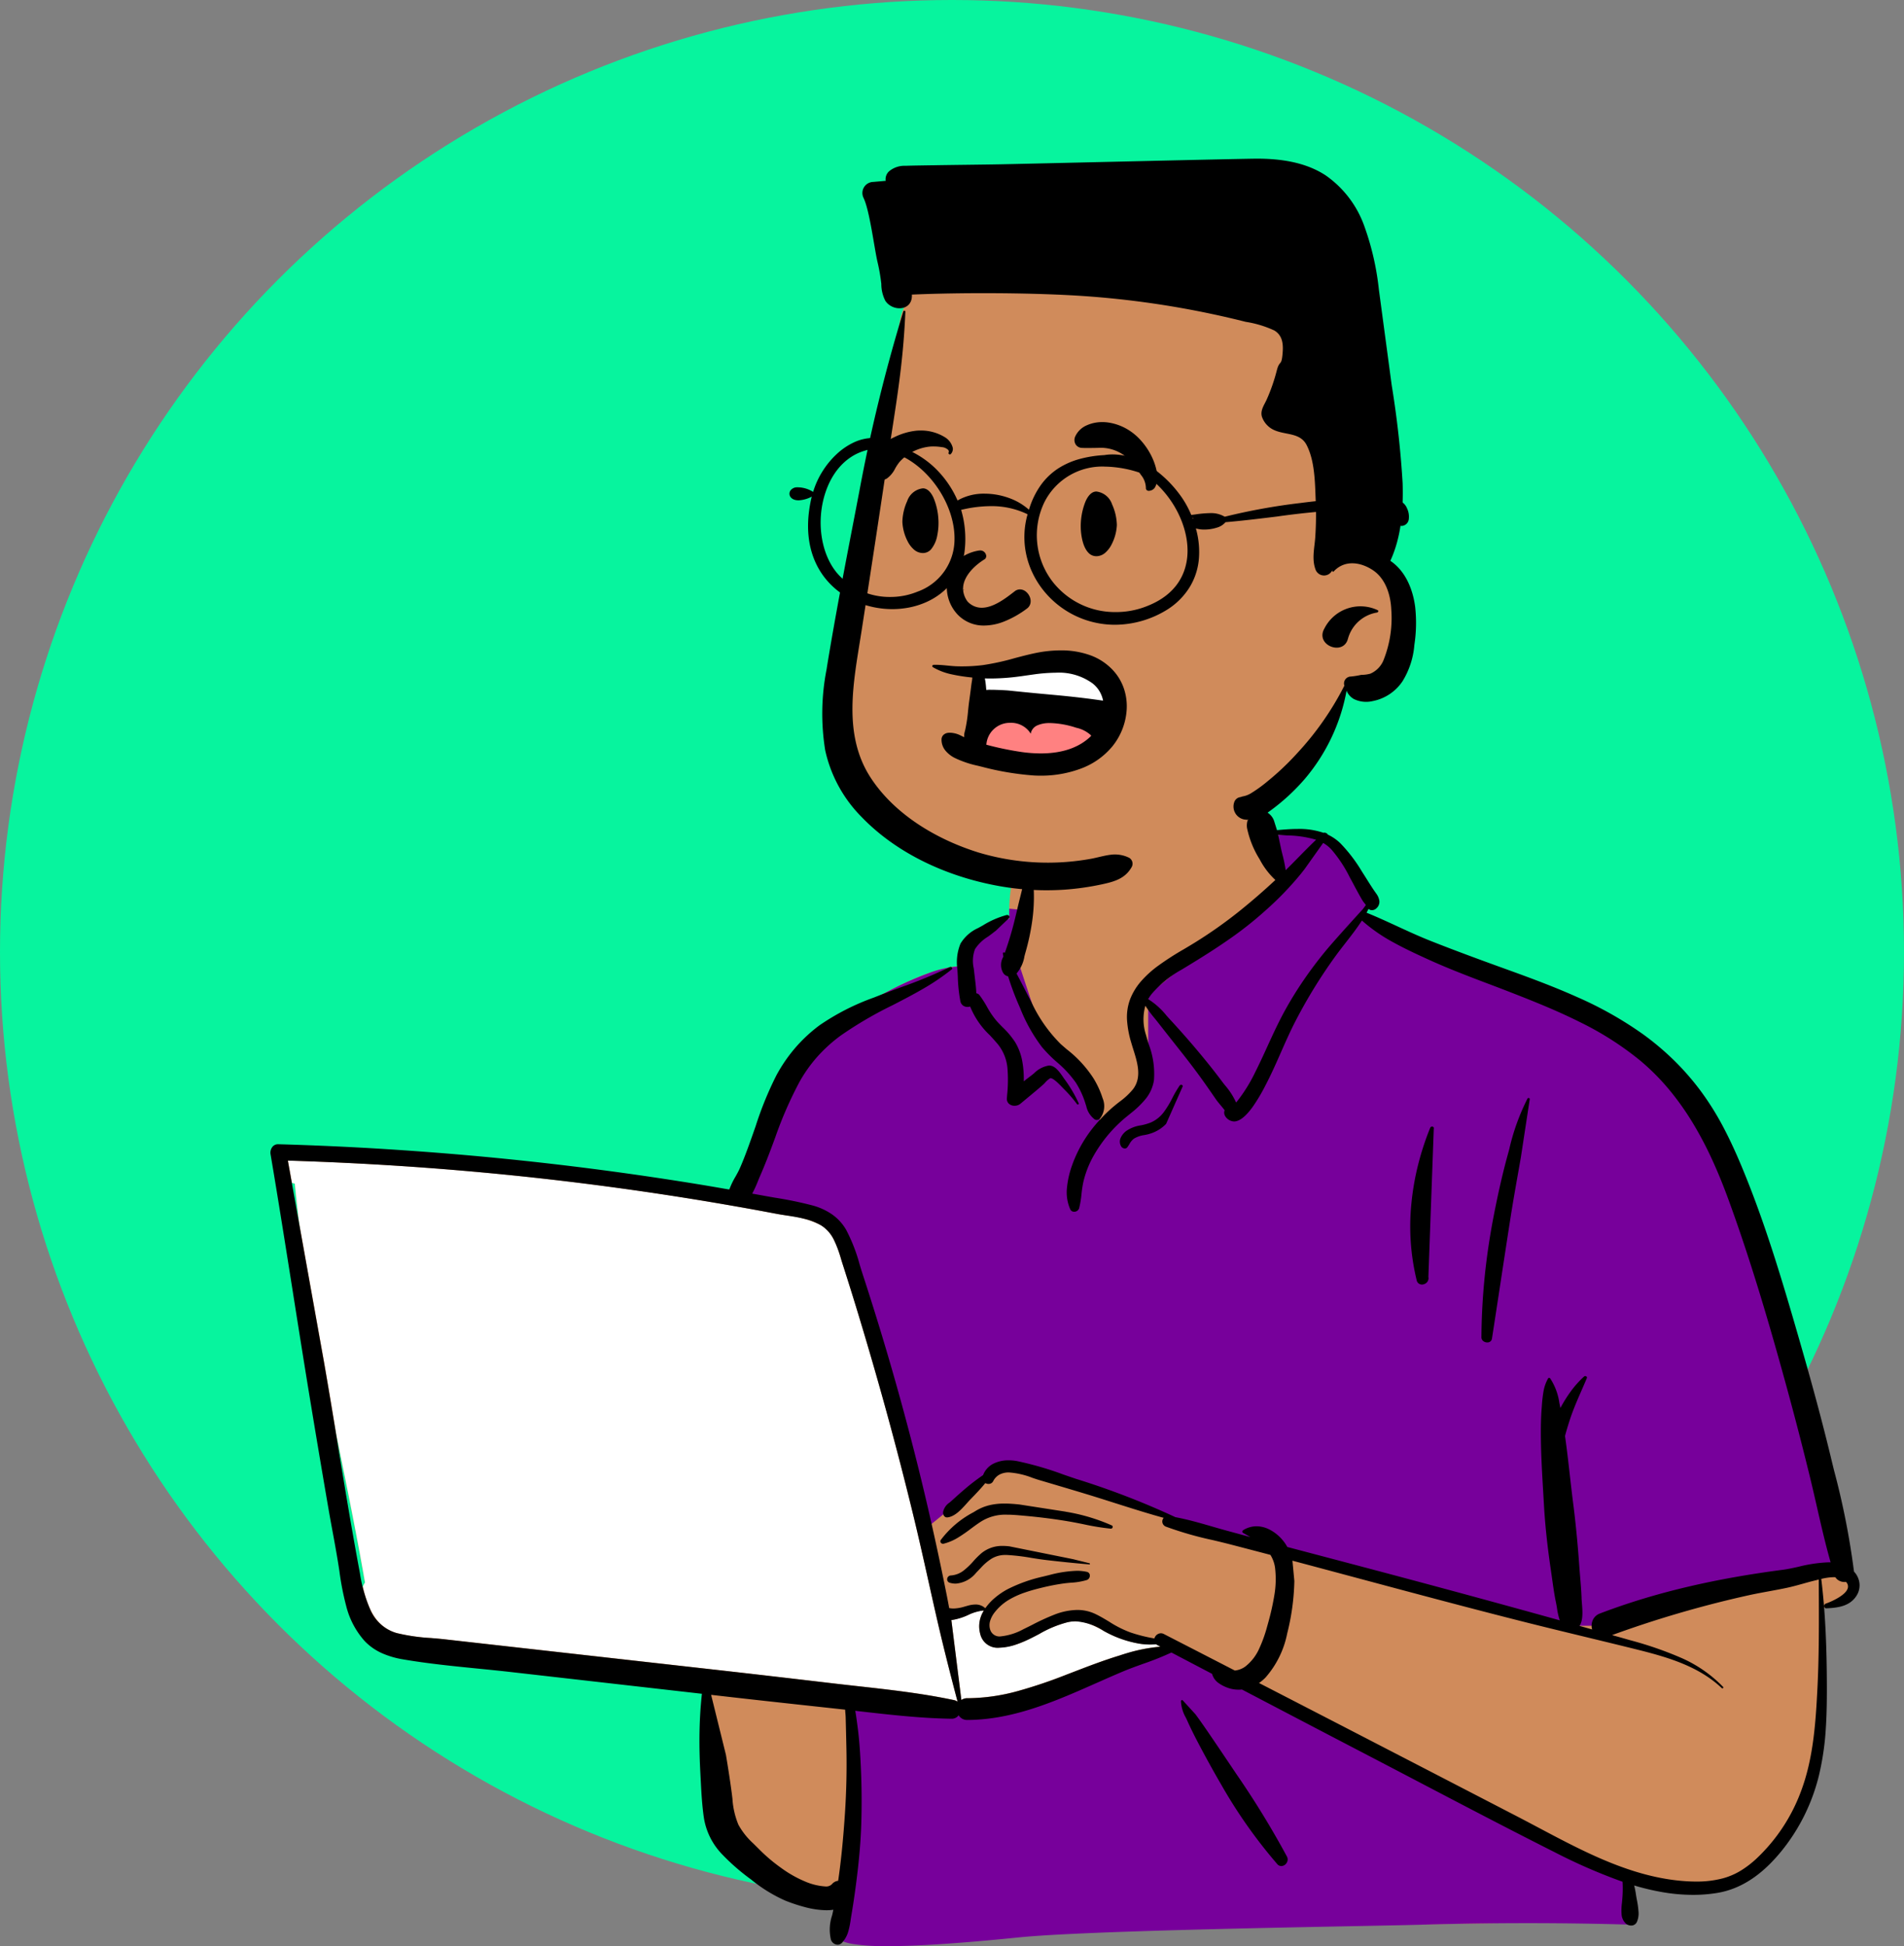 <svg id="timline-3" xmlns="http://www.w3.org/2000/svg" width="300" height="306.624" viewBox="0 0 300 306.624">
  <rect x="0" y="0" width="300" height="306.624" fill="#808080" stroke="none"/>
  <circle id="Ellipse_137" data-name="Ellipse 137" cx="150" cy="150" r="150" fill="#07f49e"/>
  <path id="_Skin" data-name="✋ Skin" d="M4.894,58.368,15.6,59.419c17.1,1.306,34.187,4.034,51.153,5.671a1.1,1.1,0,0,1,1.751-.1c1.693-.148,3.59-1.442,5.124-.1.05-.007.1-.015.15-.02a107.574,107.574,0,0,0,6.45-16.428c1.169-3.441,2.742-6.772,5.649-9.083,4.961-3.444,16.328-10.427,22.153-10.133a4.324,4.324,0,0,1,1.381-2.812c-1.76-3,5.276-4.957,5.772-4.609-.318-10.022,4.4-18.725,14.791-20.721,9.313-1.94,22.558-2.266,27.567,7.466.551-.062,6.178-.091,6.723-.03.847-1.072,10.144,9.088,6.333,12.625,34.068,15.07,53.439,13.272,62.869,55.639,1.275,3.98,1.368,8.335,2.714,12.226,4.789,11.183,8.673,23.09,9.64,35.258,2.335.6,2.6,4.715-.1,5.31a6.325,6.325,0,0,0-2.65,1.129c.589,9.971-1.823,32.75-3.342,32.68-3.1,9.861-16.919,12.644-26.7,9.178,1.687,3.173,0,5.168,0,6.864-35.207,1.332-73.7.565-108.9,2.392-4.5-.064-9.238,1.106-13.679.433-2.708-.649-2.713-4.907.034-5.434l-12-2.607c.268-.1-4.948-3.571-8.89-10.054-3.669-7.252-1.172-16.007-2.835-23.9-12.986-1.062-26.187-1.516-39.031-3.715-1.751,5.24-9.332-1.027-11.742-3.547l.009-.012a2.927,2.927,0,0,1-2.133-2.706,3.553,3.553,0,0,1-.205-3.945C10.06,105.6,4.58,84.425,2.6,63.488a4.432,4.432,0,0,1-1.919-.935l.045-.045a2.38,2.38,0,0,1,.448-3.776C2.448,58.007,3.511,58.232,4.894,58.368Z" transform="translate(43.837 122.999)" fill="#d08b5b"/>
  <path id="_Top" data-name="👕 Top" d="M149.76,0c-4.728,0-11.667.463-20.625,1.375-3.942.4-12.053.78-24.108,1.125-10.21.292-21.257.506-29.323.663h-.024c-4.208.082-7.532.146-9.5.2l-.541.015c-5.584.161-11.212.243-16.727.243s-11.075-.082-16.522-.243v6.75l31.25,15.5,28,15.75,13.5,6.25,2.75-1.75,22.5-7.25,13.75-1.75,11.25,1.75V19.375l2.25-18c-.249-.456-1.037-.8-2.344-1.031A34.278,34.278,0,0,0,149.76,0ZM42.65,50.479H36.842L3.046,58.64,0,59.645a84.147,84.147,0,0,0,1.259,8.993c.555,2.862,1.277,5.84,2.145,8.853A146.232,146.232,0,0,0,9.616,94.607a39.414,39.414,0,0,1,1.419,6.288,43.019,43.019,0,0,0,1.295,5.938,88.792,88.792,0,0,0,6.984,20.8c.681,1.346,1.406,2.645,2.155,3.86.735,1.192,1.518,2.342,2.326,3.419a40.517,40.517,0,0,0,5.18,5.7,51.315,51.315,0,0,0,12.576,8.2c4.7,2.274,9.811,4.21,15.726,6.452h0c5.354,2.03,11.423,4.331,17.92,7.2a2.915,2.915,0,0,0-.91,2.11,6.791,6.791,0,0,0,.551,2.681,19.7,19.7,0,0,0,3.419,5.368A16.345,16.345,0,0,0,80.1,174.47a2.6,2.6,0,0,0,1.245.707.224.224,0,0,0,.186-.079l.053,0,.115.006.148.005c.39.011,1.1.018,1.995.018,1.818,0,4.077-.026,4.411-.064a14.565,14.565,0,0,0,.938,1.573l2.067-1.543-4.512-7.412,21.978-17.778v-14.2l6.958-6.581,3.977,6.581,5.6,7.453,3.983,12.081-1.356,7.959,2.727.257c.013-.542.011-1.1-.007-1.646a.431.431,0,0,0,.224.04,10.375,10.375,0,0,0,4.428-1.637,3.8,3.8,0,0,0,1.15-1.166,1.734,1.734,0,0,0-.03-1.847,4.315,4.315,0,0,0,1.381-2.812c.119.006.242.009.365.009a16.376,16.376,0,0,0,5.22-1.11,49.906,49.906,0,0,0,6.073-2.7c1.866-.962,3.843-2.082,5.874-3.328,2.051-1.258,3.645-2.33,4.622-3.008a14.345,14.345,0,0,0,3.476-4.118,26.975,26.975,0,0,0,2.173-4.965l.275-.839.284-.862.286-.861a94.917,94.917,0,0,1,5.6-13.865c.037,0,.076-.009.11-.014h.007l.034,0a2.391,2.391,0,0,0,1.646.606,7.341,7.341,0,0,0,1.913-.362,8.87,8.87,0,0,1,1.564-.341,1.352,1.352,0,0,0,.912.389.943.943,0,0,0,.809-.438l.03-.047-21.093-4.155L144.035,65.568,131.917,75.4l-6.5-.967-17.177-6.2L88.257,63.053Z" transform="translate(289.636 306.623) rotate(180)" fill="#77009b"/>
  <path id="_Computer" data-name="💻 Computer" d="M31.964,0h0c1.419,5.37,2.515,9.788,3.448,13.9.351,1.549.7,3.124,1.043,4.647v0c.814,3.643,1.655,7.41,2.554,11.1,2.513,10.319,5.407,20.885,8.6,31.406.656,2.161,1.339,4.357,2.03,6.526l.485,1.517.373,1.209c.579,1.846,1.286,3.734,2.988,4.755a15.385,15.385,0,0,0,5.5,1.562c.5.078.971.152,1.433.237l1.523.286c2.268.423,4.571.836,6.846,1.227,10.89,1.873,21.987,3.4,32.981,4.524,5.692.585,11.5,1.077,17.261,1.463,5.708.382,11.53.671,17.3.859l1.154.036-.628-3.5c-.148-.048-.3-.09-.455-.124-.191-2.025-.424-4.133-.691-6.268l-3.9-21.71c-.693-3.96-1.339-7.872-1.943-11.54l-.839-4.136-.52-2.57c-1.058-5.251-2.174-10.9-3.168-16.633a2.729,2.729,0,0,0,.338-.67l-.074-.311-.051-.207-.052-.2a17.119,17.119,0,0,0-.69-2.129,9.858,9.858,0,0,0-1.014-1.921,6.609,6.609,0,0,0-1.452-1.537,5.945,5.945,0,0,0-2.005-.978,29.94,29.94,0,0,0-5.427-.786c-.619-.052-1.259-.1-1.877-.17l-.267-.029L70.617,5.093c-4.437-.5-9.149-1.042-15.279-1.759l-4.414-.518c-1.063-.123-2.145-.244-3.192-.36h-.013C42.711,1.9,37.532,1.32,32.521.254A1.362,1.362,0,0,1,31.964,0ZM94.476,55.472a.921.921,0,0,1-.919-1.115l.029-.151a4.752,4.752,0,0,0-.294-2.675,6.789,6.789,0,0,0-1.535-2.253,8.636,8.636,0,0,0-1.364-1.019A4.757,4.757,0,0,1,88.245,46.1a2.059,2.059,0,0,1,.649-2.268l-.145-.072-.142-.072-.138-.073-.135-.074-.131-.074c-1.1-.634-2.473-1.683-2.74-3.088a3.108,3.108,0,0,1,.788-2.552c1.424-1.782,4.089-2.685,7.921-2.685.643,0,1.316.024,2.059.073l.217.015c2.371.178,6.631.956,8.517,4.167a3.312,3.312,0,0,1-.392,4.055,4.989,4.989,0,0,1-2.887,1.468,3.561,3.561,0,0,1-.237,1.674,3.265,3.265,0,0,1-2.852,1.8c.088,2.078-1.47,4.17-2.722,5.851l-.316.425-.135.185-.132.182a1,1,0,0,1-.818.436ZM31.37.276h0a1.634,1.634,0,0,1-.956.283h-.076a30.115,30.115,0,0,0-7.558,1.048,70.669,70.669,0,0,0-7.279,2.4l-.729.278-2.034.782c-1.873.718-4.057,1.54-6.263,2.209l-.856.258-.435.129a23.4,23.4,0,0,1-4.956,1L0,8.678l.486.255a1.148,1.148,0,0,1,.189.124c.333-.025.644-.037.953-.037a10.321,10.321,0,0,1,1.852.162A17.39,17.39,0,0,1,8.7,11.024l.726.393.3.158.2.1.2.1a9.793,9.793,0,0,0,1.568.644,5.752,5.752,0,0,0,1.671.253,6.038,6.038,0,0,0,1.255-.135A17.627,17.627,0,0,0,19.1,10.678c.349-.183.708-.373,1.064-.553l.32-.16.215-.1.219-.1.222-.1A10.9,10.9,0,0,1,25.4,8.519,2.8,2.8,0,0,1,28.4,10.692a4.552,4.552,0,0,1-.57,3.674c.044,0,.088.006.132.006a7.328,7.328,0,0,0,2.344-.7,10.028,10.028,0,0,1,2.536-.8l.108-.009L31.37.277Zm62.7,36.615c-1.644,0-4.024.133-5.7,1.284a2.414,2.414,0,0,0-1.163,1.645,1.978,1.978,0,0,0,.61,1.575c.586.638,1.192,1.3,1.82,1.939a2.5,2.5,0,0,1,1.1-.258,3.965,3.965,0,0,1,1.609.413.108.108,0,0,1,.061.127.137.137,0,0,1-.126.113,4,4,0,0,0-1.432.564c-.314.181-1.05.642-1.109,1.03-.078.517.765.957,1.322,1.248h0l.171.09.075.041.065.038a9.539,9.539,0,0,1,1.516,1.138,8.064,8.064,0,0,1,2.414,3.944l.033.136,1.21-4.533-.021-.037a.814.814,0,0,1,.034-.816.947.947,0,0,1,.782-.469.742.742,0,0,1,.539.237l.067.072a.866.866,0,0,0,.637.286,1.334,1.334,0,0,0,.935-.471,1.527,1.527,0,0,0,.437-.959,2.759,2.759,0,0,0-.5-1.613,4.3,4.3,0,0,0-1.22-1.167l-.066-.043L98,42.337a.724.724,0,0,1-.329-.838.891.891,0,0,1,.851-.625.941.941,0,0,1,.142.011,3.511,3.511,0,0,1,2.45,2.041,5.541,5.541,0,0,1,.621-.127,3.522,3.522,0,0,0,1.194-.351,1.408,1.408,0,0,0,.808-1.059,1.865,1.865,0,0,0-.3-1.138,4.488,4.488,0,0,0-.847-1.018l-.04-.036-.08-.07a8.5,8.5,0,0,0-3.1-1.628,14.635,14.635,0,0,0-3.479-.56l-.133-.006C95.3,36.914,94.7,36.891,94.073,36.891Z" transform="translate(182.851 268.11) rotate(180)" fill="#fff"/>
  <path id="_Ink" data-name="🖍 Ink" d="M161.026,0a.937.937,0,0,0-.695.308,4.369,4.369,0,0,0-.973,1.722,13.214,13.214,0,0,0-.4,1.954h0v0c-.033.217-.068.441-.106.661-.263,1.542-.5,3.142-.73,4.894-.479,3.683-.743,6.716-.829,9.544-.1,3.257-.061,6.564.115,9.828.086,1.591.2,3.3.417,5.029.1.8.19,1.463.29,2.135.037.251.079.5.128.774l-2.7-.305c-3.958-.442-8.181-.879-12.464-.945h-.024a1.351,1.351,0,0,0-1.1.545,1.552,1.552,0,0,0-1.378-.737h-.008c-5.947.022-11.472,2.019-16.557,4.173-1.271.539-2.553,1.107-3.792,1.657l-.005,0c-1.366.606-2.779,1.233-4.181,1.821-1.03.432-2.107.82-3.149,1.194a45.816,45.816,0,0,0-4.457,1.782l-6.405-3.36a2.633,2.633,0,0,0-1.052-1.471,5.675,5.675,0,0,0-1.2-.642,4.979,4.979,0,0,0-1.917-.382,5.207,5.207,0,0,0-.536.028c-5.857-3.069-10.354-5.421-14.578-7.626l-4.863-2.535c-2.812-1.464-5.644-2.947-8.383-4.382-6.77-3.546-13.77-7.212-20.707-10.717l-.718-.361A87.47,87.47,0,0,0,37.344,9.917,19.04,19.04,0,0,1,37.4,7.05l.019-.218c.009-.091.018-.181.027-.277v-.01A8.619,8.619,0,0,0,37.5,4.8a2.191,2.191,0,0,0-.684-1.478A1.244,1.244,0,0,0,36,3.018a.965.965,0,0,0-.895.527,3.361,3.361,0,0,0-.272,1.7A14.71,14.71,0,0,0,35.1,7.122c.053.287.1.558.14.81a12.318,12.318,0,0,0,.276,1.4,38.179,38.179,0,0,0-4.607-1.08,28.541,28.541,0,0,0-4.655-.4,23.5,23.5,0,0,0-3.8.3c-3.726.612-7.057,2.784-10.183,6.642A30.108,30.108,0,0,0,8.7,20.366a30.494,30.494,0,0,0-2.277,6.216,42.787,42.787,0,0,0-1.1,7.456c-.169,2.531-.18,5.122-.166,7.545.017,2.974.085,5.6.207,8.037.145,2.876.364,5.5.672,8.01a8.679,8.679,0,0,1-1.927.273c-.1,0-.2,0-.3-.01a1.547,1.547,0,0,0-.634-.564,1.864,1.864,0,0,0-.818-.186,1.9,1.9,0,0,0-.223.013,1,1,0,0,1-.282-.957c.127-.5.639-1.018,1.523-1.548a11.366,11.366,0,0,1,1.953-.913.4.4,0,0,0,.256-.452A.326.326,0,0,0,5.249,53H5.229l-.278.013c-1.733.092-3.473.394-4.467,1.966a3.02,3.02,0,0,0-.462,1.992,3.239,3.239,0,0,0,.858,1.817A121.607,121.607,0,0,0,3.987,74.594L4,74.627c.143.587.29,1.195.435,1.792C5.71,81.726,7.2,87.309,8.973,93.488L9.7,96.02c1.234,4.273,2.575,8.841,4.023,13.3,1.588,4.892,3.142,9.156,4.752,13.036.994,2.4,1.944,4.448,2.9,6.274a44.424,44.424,0,0,0,3.648,5.865,41.283,41.283,0,0,0,4.2,4.821,43.083,43.083,0,0,0,4.888,4.123,58.168,58.168,0,0,0,10.436,5.885c3.606,1.618,7.347,3,11.181,4.385l.335.121c3.732,1.35,7.72,2.812,11.594,4.348,1.754.7,3.5,1.5,5.186,2.278,1.577.727,3.207,1.479,4.84,2.14-.111.2-.218.406-.318.6l-.062-.053h0l-.031-.022a.751.751,0,0,0-.431-.128,1.041,1.041,0,0,0-.689.272,1.378,1.378,0,0,0-.492,1.163,2.555,2.555,0,0,0,.5,1.184l.069.1c.492.69.951,1.421,1.395,2.127.13.208.278.443.422.67l.373.586a24.35,24.35,0,0,0,3.384,4.435,7.32,7.32,0,0,0,2.01,1.382.069.069,0,0,0,.011.068.728.728,0,0,0,.494.23.183.183,0,0,0,.123-.036,11.791,11.791,0,0,0,4.075.617c1.137,0,2.288-.1,3.279-.189l.472,1.5a2.52,2.52,0,0,0,.894,1.175,2.081,2.081,0,0,0,1.189.371,2.182,2.182,0,0,0,2.1-1.6,2.689,2.689,0,0,0,.062-1.116,15.037,15.037,0,0,0-1.983-4.919,12.093,12.093,0,0,0-2.478-3.262c1.85-1.726,3.781-3.4,5.739-4.968a70.815,70.815,0,0,1,6.743-4.77c.632-.395,1.282-.782,1.911-1.156a45.279,45.279,0,0,0,4.208-2.719,16.388,16.388,0,0,0,2.492-2.271,9.628,9.628,0,0,0,1.77-2.851,8,8,0,0,0,.5-3.442,15.719,15.719,0,0,0-.653-3.441l-.075-.257c-.079-.265-.162-.53-.25-.81-.648-2.06-1.383-4.4.03-6.264a11.521,11.521,0,0,1,2.164-2.015c.285-.223.58-.454.857-.688a23.575,23.575,0,0,0,2.545-2.494,20.614,20.614,0,0,0,3.97-6.591l.078-.222a14.517,14.517,0,0,0,.8-3.486,6.627,6.627,0,0,0-.519-3.456.647.647,0,0,0-.609-.371.808.808,0,0,0-.783.553,14.766,14.766,0,0,0-.372,2.225,17.648,17.648,0,0,1-.287,1.889,15.561,15.561,0,0,1-1.555,4.036,21.86,21.86,0,0,1-5.346,6.345l-.648.527a14.491,14.491,0,0,0-2.295,2.233,6.148,6.148,0,0,0-1.286,2.913,13.112,13.112,0,0,0,.84,5.713l0,.005c.138.456.28.928.406,1.391a7.908,7.908,0,0,1,.108,4.63,19.442,19.442,0,0,0-1.49-2.013c-.18-.222-.35-.432-.511-.639-.972-1.245-1.962-2.5-2.919-3.709l-.13-.164-.72-.911c-1.428-1.81-2.653-3.444-3.745-5-.577-.821-1.13-1.621-1.594-2.295-.217-.314-.485-.635-.745-.945v0c-.217-.259-.442-.527-.638-.794a1.028,1.028,0,0,0-.093-.934,1.738,1.738,0,0,0-1.382-.83c-.854,0-1.847.776-2.949,2.306a27.9,27.9,0,0,0-2.018,3.4l-.048.092-.018.034c-.863,1.657-1.628,3.393-2.369,5.071-.749,1.7-1.523,3.454-2.4,5.128a80.2,80.2,0,0,1-6.147,9.963c-.525.722-1.081,1.438-1.62,2.131-.883,1.136-1.8,2.31-2.584,3.533a26.419,26.419,0,0,0-5.026-3.48c-1.865-1.03-3.875-1.947-5.49-2.684h0c-3.08-1.4-6.3-2.629-9.422-3.812l-.006,0c-.891-.338-1.812-.688-2.716-1.037l-1.2-.466c-3.951-1.542-7.239-2.9-10.439-4.5a48.867,48.867,0,0,1-9.553-6.089,35.9,35.9,0,0,1-4.633-4.668,43.586,43.586,0,0,1-3.75-5.326,57.472,57.472,0,0,1-3.033-5.8c-.853-1.867-1.664-3.859-2.48-6.09-1.623-4.435-3.193-9.137-4.8-14.373-1.326-4.317-2.663-8.944-4.207-14.561-1.38-5.018-2.688-10.061-3.887-14.99-.367-1.508-.718-3.046-1.058-4.534v0c-.655-2.869-1.333-5.835-2.152-8.714.111,0,.223.006.331.006a22.784,22.784,0,0,0,4.731-.7c.895-.2,1.74-.38,2.5-.479,5.291-.693,10.067-1.541,14.6-2.594,2.456-.57,4.865-1.209,7.16-1.9,2.409-.724,4.774-1.529,7.031-2.392a1.96,1.96,0,0,0,1.137-1.072,2.215,2.215,0,0,0,.091-1.439l.79.224.03.008,1.162.329c-.589.9-.47,2.382-.374,3.569.022.27.042.524.053.752l0,.085c.038,1.077.13,2.172.218,3.23v.005c.046.55.093,1.119.133,1.678.233,3.3.522,6.35.885,9.311l.1.775c.183,1.437.349,2.9.509,4.313v0c.216,1.909.439,3.882.709,5.815l.056.385c-.2.749-.431,1.538-.763,2.559-.513,1.578-1.185,3.117-1.834,4.6-.279.64-.568,1.3-.842,1.96a.2.2,0,0,0,.013.2.294.294,0,0,0,.242.117.26.26,0,0,0,.175-.063,15.43,15.43,0,0,0,2.077-2.315,21.821,21.821,0,0,0,1.66-2.654c.007.038.015.076.021.113s.018.1.028.147l.112.551a9.465,9.465,0,0,0,1.435,3.845.234.234,0,0,0,.183.1.183.183,0,0,0,.161-.1,6.293,6.293,0,0,0,.724-2.062,20.594,20.594,0,0,0,.252-2.2c.007-.093.014-.185.022-.276.12-1.5.16-3.093.13-5.179-.038-2.693-.2-5.434-.356-8.085-.037-.622-.078-1.327-.117-2.016-.17-3.02-.5-6.236-1.019-9.832l-.089-.613c-.062-.42-.122-.849-.18-1.263v0c-.157-1.123-.319-2.284-.54-3.411l-.086-.421c-.05-.238-.094-.506-.141-.789a11.422,11.422,0,0,0-.442-1.956c7.916,2.208,16.292,4.491,24.895,6.787,4.267,1.139,8.606,2.284,12.8,3.391l5.232,1.381a6.767,6.767,0,0,0,1.205,1.583,6.5,6.5,0,0,0,1.727,1.222,4.466,4.466,0,0,0,1.916.455,3.987,3.987,0,0,0,2.107-.613.269.269,0,0,0,.125-.236.239.239,0,0,0-.125-.209c-.446-.244-.8-.447-1.129-.64l3.61.978c.8.216,1.609.451,2.4.679h0c1.891.548,3.845,1.115,5.792,1.474a124.736,124.736,0,0,0,15.6,6.018l.314.105.632.214,1.081.371a51.373,51.373,0,0,0,7.335,2.13,7.3,7.3,0,0,0,1.309.121,5.259,5.259,0,0,0,2.408-.529,3.358,3.358,0,0,0,1.629-1.8,33.4,33.4,0,0,0,3.01-2.319c.49-.411.972-.846,1.439-1.267l.006-.005c.193-.174.392-.354.589-.529l.125-.109.122-.106.005,0a2.34,2.34,0,0,0,1-1.454.855.855,0,0,0-.175-.673.543.543,0,0,0-.426-.205.609.609,0,0,0-.065,0c-1.189.127-2.19,1.243-3.073,2.227h0c-.221.246-.43.479-.632.686-.88.9-1.6,1.667-2.277,2.494a1.061,1.061,0,0,0-.505-.132.805.805,0,0,0-.742.446,2.414,2.414,0,0,1-1.054,1.063,3.151,3.151,0,0,1-1.422.3,12.505,12.505,0,0,1-3.713-.852h0c-.36-.122-.7-.238-1-.327l-2.972-.88c-1.232-.365-2.852-.847-4.455-1.334-1.5-.454-3.008-.934-4.472-1.4-2.539-.806-5.165-1.64-7.773-2.361a.856.856,0,0,0,.2-.77.9.9,0,0,0-.586-.628,54.953,54.953,0,0,0-7.317-2.1h0c-.915-.218-1.861-.443-2.776-.68-2.093-.543-4.224-1.1-6.332-1.653a5.153,5.153,0,0,1-.731-2.021,15.118,15.118,0,0,1,.131-4.463,40.165,40.165,0,0,1,1-4.393l.114-.41a21.487,21.487,0,0,1,1.239-3.457,7.385,7.385,0,0,1,2.2-2.848,3.353,3.353,0,0,1,1.653-.63c3.788,1.95,7.494,3.857,11.182,5.751a1.041,1.041,0,0,0,.478.121,1.089,1.089,0,0,0,1.006-.818,24.375,24.375,0,0,1,3.821.961,17.03,17.03,0,0,1,3.3,1.672c.691.417,1.406.848,2.16,1.209a6.555,6.555,0,0,0,2.888.648,10.314,10.314,0,0,0,3.611-.746,35.17,35.17,0,0,0,3.448-1.585l.674-.338.751-.369a9.5,9.5,0,0,1,3.605-1.13,1.522,1.522,0,0,1,1.6,1A2.3,2.3,0,0,1,137,50.98a4.1,4.1,0,0,1-.688,1.339,8.159,8.159,0,0,1-2.2,1.977,13.382,13.382,0,0,1-2.64,1.207c-.973.335-1.962.586-2.8.788-1.089.262-2.176.47-3.23.619-.392.055-.8.091-1.186.125a10.759,10.759,0,0,0-2.5.421.733.733,0,0,0-.475.726.582.582,0,0,0,.475.562,7.18,7.18,0,0,0,1.585.164,18.931,18.931,0,0,0,4.321-.664l1-.245a23.981,23.981,0,0,0,5.6-2,11.5,11.5,0,0,0,1.892-1.275,8.684,8.684,0,0,0,1.6-1.715,2.19,2.19,0,0,0,1.562.589,4.424,4.424,0,0,0,1.132-.169l.535-.149a6.574,6.574,0,0,1,1.761-.313,3.57,3.57,0,0,1,.7.069c.11.6.23,1.245.356,1.878,1.253,6.292,2.617,12.477,4.053,18.381,1.267,5.206,2.658,10.485,4.136,15.69,1.462,5.149,3.05,10.372,4.72,15.523l.335,1.029c.172.525.339,1.072.5,1.6l0,.005a26.691,26.691,0,0,0,2.127,5.477,7.6,7.6,0,0,0,2.247,2.457,9.93,9.93,0,0,0,3.042,1.391,59.4,59.4,0,0,0,5.817,1.208h.008c.645.112,1.311.227,1.961.347.345.064.7.128,1.02.184l.712.128a19.043,19.043,0,0,0-.921,2.023c-.09.221-.175.429-.259.626l-.058.133c-.769,1.752-1.446,3.533-1.95,4.888l-.457,1.237a61.837,61.837,0,0,1-3.8,8.691,22.391,22.391,0,0,1-2.851,4.011,23.707,23.707,0,0,1-3.653,3.3,61.044,61.044,0,0,1-8.211,4.8c-1.582.817-3.217,1.662-4.78,2.573a35.717,35.717,0,0,0-4.5,3.054.188.188,0,0,0-.068.216.276.276,0,0,0,.25.176.224.224,0,0,0,.1-.024,76.467,76.467,0,0,1,7.839-3.232h0c1.124-.415,2.287-.845,3.416-1.289l.74-.292a37.147,37.147,0,0,0,8.546-4.36A23.726,23.726,0,0,0,167.7,141.3a24.474,24.474,0,0,0,2.968-4.327,54.411,54.411,0,0,0,3.271-8.011v0c.21-.6.428-1.229.645-1.838l.315-.88c.453-1.257.952-2.6,1.529-3.917.18-.41.419-.837.671-1.29a12.014,12.014,0,0,0,.987-2.057l.207.036h.009c.948.165,1.929.335,2.894.5,5.588.933,11.272,1.782,16.894,2.523s11.327,1.394,16.969,1.942,11.368,1,17.026,1.359,11.4.615,17.064.776h.038a1.116,1.116,0,0,0,.879-.4,1.491,1.491,0,0,0,.3-1.2c-1.231-7.282-2.4-14.686-3.536-21.847l0-.015c-.879-5.558-1.789-11.306-2.719-16.952-.95-5.763-1.908-11.455-2.849-16.919-.21-1.221-.438-2.458-.658-3.654-.3-1.607-.6-3.267-.868-4.906-.08-.493-.157-1-.232-1.482l0-.018a43.477,43.477,0,0,0-1.06-5.393,13.022,13.022,0,0,0-2.927-5.517,8.546,8.546,0,0,0-2.75-1.906,13.587,13.587,0,0,0-3.228-.944c-3.89-.669-7.91-1.07-11.8-1.458-1.715-.171-3.488-.348-5.223-.545l-30.112-3.426c.213-1.941.336-3.9.376-5.974.036-1.9,0-3.864-.105-6.009l-.115-2.209c-.09-1.7-.2-3.508-.462-5.314a10.672,10.672,0,0,0-2.815-5.721,33.781,33.781,0,0,0-4.635-4.041,23.569,23.569,0,0,0-5.372-3.318l-.256-.1a25.412,25.412,0,0,0-2.847-.925,13.891,13.891,0,0,0-3.385-.494,6.9,6.9,0,0,0-1.094.081c.06-.3.131-.607.2-.905a6.936,6.936,0,0,0,.176-3.832,1.163,1.163,0,0,0-.416-.556A1.093,1.093,0,0,0,161.026,0Zm19.925,39.365-3.155-.359c-3.7-.421-7.342-.82-10.416-1.155l-7.543-.82c-.01-.213-.027-.418-.043-.618v0c-.017-.2-.033-.391-.037-.555-.051-1.739-.089-3.505-.121-5.024-.069-3.338.007-6.726.228-10.068.249-3.768.546-6.856.935-9.718l.09-.644.052-.339a1.483,1.483,0,0,0,1-.554,1.284,1.284,0,0,1,1.018-.333,9.575,9.575,0,0,1,2.832.633,18.544,18.544,0,0,1,4.17,2.315,26.2,26.2,0,0,1,3.482,2.965l.891.882a11.381,11.381,0,0,1,2.318,2.928A12.672,12.672,0,0,1,177.595,23c.034.29.069.59.107.878.233,1.762.524,3.678.918,6.03l2.333,9.452ZM6.429,57.535l-.014-3.277C6.4,49.8,6.4,45.053,6.643,40.339l.045-.86c.27-5.046.688-10.385,2.54-15.305A27.781,27.781,0,0,1,16.2,13.607a15.546,15.546,0,0,1,2.48-1.914,10.839,10.839,0,0,1,2.867-1.24,16.089,16.089,0,0,1,4.209-.506c.561,0,1.134.021,1.752.064,8.28.578,15.776,4.554,23.025,8.4h0c1.1.582,2.231,1.183,3.34,1.758,12.99,6.725,26.836,13.891,40.753,21.062a6.671,6.671,0,0,0-1.028.866,14.882,14.882,0,0,0-3.416,6.955A36.709,36.709,0,0,0,89.058,57.3l.3,3.2-.327-.086c-3.385-.9-6.818-1.82-10.138-2.71-8.362-2.241-17.009-4.559-25.544-6.72-3.4-.861-6.868-1.7-10.22-2.511-2.465-.6-5.014-1.213-7.518-1.834l-.956-.239c-4.581-1.158-9.354-2.573-12.947-5.976a.138.138,0,0,0-.095-.04.151.151,0,0,0-.133.091.133.133,0,0,0,.029.149,20.808,20.808,0,0,0,6.758,4.638,56.884,56.884,0,0,0,7.813,2.693c.535.153,1.078.306,1.6.455l.022.006L39,48.778a170.923,170.923,0,0,1-21.825,6.343c-.948.2-1.917.38-2.854.552h0c-.953.175-1.938.356-2.9.562-.858.184-1.716.424-2.547.656-.459.128-.933.261-1.4.383Zm241.218,66c-5.967-.18-11.982-.469-17.88-.857-5.956-.392-11.958-.9-17.837-1.5-10.991-1.129-22.087-2.651-32.981-4.525-2.274-.391-4.577-.8-6.846-1.227l-1.367-.257c-.51-.1-1.034-.179-1.589-.266-.949-.149-1.93-.3-2.873-.538a9.59,9.59,0,0,1-2.632-1.024,5.532,5.532,0,0,1-2.058-2.34,18.691,18.691,0,0,1-1.113-3.008c-.084-.274-.171-.557-.259-.832-.832-2.587-1.655-5.22-2.446-7.827-3.192-10.517-6.085-21.084-8.6-31.407-.9-3.685-1.738-7.447-2.55-11.085v0c-.341-1.528-.694-3.108-1.047-4.661-.934-4.116-2.03-8.534-3.448-13.9a1.362,1.362,0,0,0,.558.253c5.011,1.066,10.191,1.643,15.2,2.2,1.048.117,2.132.238,3.2.362l.6.069c6.043.711,12.539,1.47,19.1,2.207l42.164,4.742c.7.079,1.436.14,2.143.2a29.956,29.956,0,0,1,5.427.786,6.466,6.466,0,0,1,4.169,3.751,22.8,22.8,0,0,1,1.6,5.647l.021.111c1.245,6.621,2.356,13.387,3.431,19.93v0c.721,4.391,1.467,8.931,2.247,13.394Zm-107.083-84.7h.006a1.63,1.63,0,0,0,.956-.283l1.575,12.59a9.387,9.387,0,0,0-2.643.8,7.329,7.329,0,0,1-2.344.7c-.046,0-.09,0-.132-.006a4.552,4.552,0,0,0,.571-3.674,2.805,2.805,0,0,0-2.994-2.173,8.658,8.658,0,0,0-2.7.52,19.027,19.027,0,0,0-2.357,1c-.418.208-.838.429-1.245.643a17.625,17.625,0,0,1-4.494,1.858,6.122,6.122,0,0,1-1.255.135,9.165,9.165,0,0,1-4.434-1.529l-.22-.119a17.4,17.4,0,0,0-5.216-1.843,10.33,10.33,0,0,0-1.852-.162c-.309,0-.62.012-.953.037a1.135,1.135,0,0,0-.189-.124l-.486-.255a27.283,27.283,0,0,0,6.474-1.4c2.2-.669,4.388-1.491,6.263-2.209l2.034-.782a76.318,76.318,0,0,1,7.63-2.582,30.582,30.582,0,0,1,7.937-1.147ZM84.518,173.586a5.625,5.625,0,0,1-1.277-1.008,20.84,20.84,0,0,1-2.9-4.382l-.05-.091c-.209-.381-.414-.764-.613-1.135l0-.005c-.243-.454-.495-.923-.748-1.381-.219-.4-.445-.787-.618-1.083a4.343,4.343,0,0,0-.294-.394h0c-.085-.106-.172-.216-.232-.3.147-.206.307-.421.489-.656.013-.017.2-.223.511-.565l.013-.014c1.272-1.4,4.249-4.676,5.467-6.165,1.191-1.457,2.31-2.948,3.325-4.433,1.055-1.542,2.034-3.128,2.91-4.714,1.04-1.882,1.948-3.863,2.826-5.779.6-1.319,1.229-2.681,1.892-4a24.7,24.7,0,0,1,2.882-4.635c.027-.032.054-.064.081-.1l0,0,0,0,.052-.06A11.206,11.206,0,0,0,100,135.42c.134.169.261.328.366.467l.052.069c1.131,1.525,2.389,3.106,3.957,4.974,1.209,1.44,2.5,2.906,3.826,4.356l.491.533c.166.179.335.369.515.571a11.589,11.589,0,0,0,2.884,2.586,6.439,6.439,0,0,1-.5.755,17.01,17.01,0,0,1-4.755,3.884l-1.129.687c-1.762,1.074-4.068,2.5-6.282,4.048a57.073,57.073,0,0,0-5.861,4.631,49.567,49.567,0,0,0-5.527,5.732l-.581.736Zm7.1,1.284c-.467-.039-.952-.068-1.422-.1a16.882,16.882,0,0,1-4.567-.682c.973-.92,1.932-1.9,2.859-2.844.631-.644,1.284-1.31,1.934-1.95a23.683,23.683,0,0,0,.518,2.489c.054.218.109.443.162.666ZM91.109,12.388a1.03,1.03,0,0,0-.844.517.973.973,0,0,0-.043.975,140.291,140.291,0,0,0,7.943,12.968l.369.55c1.273,1.894,2.589,3.853,3.9,5.773.706,1.036,1.286,1.865,1.823,2.61l.375.514,2.029,2.221a.183.183,0,0,0,.088.023.179.179,0,0,0,.177-.174,5.753,5.753,0,0,0-.771-2.593c-.06-.126-.128-.27-.189-.4l-.045-.1c-.468-1.041-1.018-2.162-1.681-3.426-1.207-2.3-2.446-4.543-3.682-6.664A78.726,78.726,0,0,0,91.75,12.7.846.846,0,0,0,91.109,12.388Zm51.312,44.5a4.575,4.575,0,0,0-3.229,1.718l-.764.8a8.132,8.132,0,0,1-1.669,1.418,4.131,4.131,0,0,1-2.19.578c-.067,0-.136,0-.2,0a32.368,32.368,0,0,1-3.878-.46h0c-.733-.117-1.49-.238-2.232-.326-2.207-.261-4.528-.5-6.9-.7h-.009a.084.084,0,0,0-.082.08.092.092,0,0,0,.065.1l2.58.642,10.031,2.023a8.567,8.567,0,0,0,1.033.066,5.119,5.119,0,0,0,3.37-1.133A13.241,13.241,0,0,0,139.65,60.4a11.146,11.146,0,0,1,1.55-1.476,3.7,3.7,0,0,1,1.99-.75.6.6,0,0,0,.569-.54.554.554,0,0,0-.413-.611A3.261,3.261,0,0,0,142.421,56.889Zm1.994,6.277a.392.392,0,0,0-.091.011,8.144,8.144,0,0,0-2.264.958,24.6,24.6,0,0,0-2.029,1.4c-.5.372-1.021.756-1.552,1.1a7.2,7.2,0,0,1-4.165,1.116c-.806,0-1.624-.073-2.489-.15l-.152-.014c-2.482-.221-4.864-.522-7.079-.9-.764-.129-1.542-.285-2.294-.437a38.5,38.5,0,0,0-4.345-.705v0a.29.29,0,0,0-.269.231.241.241,0,0,0,.129.281,29.616,29.616,0,0,0,7.17,2.143l.16.034,7.235,1.124.267.027c.838.081,1.478.118,2.075.118a10,10,0,0,0,2.3-.241,7.594,7.594,0,0,0,2.222-.9l.4-.243a15.328,15.328,0,0,0,5.132-4.364.357.357,0,0,0,.012-.373A.431.431,0,0,0,144.415,63.166Zm59.913,10.246a16.283,16.283,0,0,0-4.388.521,8.315,8.315,0,0,0-1.963.82,5.727,5.727,0,0,0-1.57,1.344,3.073,3.073,0,0,0-.77,2.642c.377,1.668,2.3,2.823,3.412,3.363a2.369,2.369,0,0,0-.675,1.024,1.926,1.926,0,0,0,.027,1.245,4.756,4.756,0,0,0,2.148,2.16,8.628,8.628,0,0,1,1.364,1.019,5.58,5.58,0,0,1,1.829,4.928l-.02.1a.964.964,0,0,0,.174.822.953.953,0,0,0,.736.342,1.006,1.006,0,0,0,.818-.436l.132-.182c.143-.2.291-.395.447-.6l0-.006a23.417,23.417,0,0,0,1.874-2.791,5.962,5.962,0,0,0,.847-3.06,3.424,3.424,0,0,0,1.7-.512,2.879,2.879,0,0,0,1.157-1.289,3.562,3.562,0,0,0,.237-1.674,4.989,4.989,0,0,0,2.887-1.467,3.2,3.2,0,0,0,.893-1.956,3.551,3.551,0,0,0-.5-2.1c-1.886-3.212-6.145-3.989-8.517-4.167l-.111-.008C205.709,73.438,205,73.412,204.329,73.412Zm-4.534,8.194c-.625-.638-1.232-1.3-1.82-1.939a1.978,1.978,0,0,1-.61-1.575,2.414,2.414,0,0,1,1.163-1.645,6.982,6.982,0,0,1,2.687-1.04,16.1,16.1,0,0,1,3.015-.244h0c.623,0,1.228.022,1.687.042a14.873,14.873,0,0,1,3.548.546,8.543,8.543,0,0,1,3.161,1.647l.08.07a4.547,4.547,0,0,1,.871,1.028,1.89,1.89,0,0,1,.319,1.158,1.405,1.405,0,0,1-.808,1.065,3.523,3.523,0,0,1-1.194.351,5.536,5.536,0,0,0-.622.127,3.511,3.511,0,0,0-2.45-2.041.942.942,0,0,0-.142-.011.891.891,0,0,0-.851.625.724.724,0,0,0,.329.838l.174.108a3.444,3.444,0,0,1,1.781,2.823,1.526,1.526,0,0,1-.437.959,1.334,1.334,0,0,1-.935.471.866.866,0,0,1-.637-.286l-.036-.039a.751.751,0,0,0-.57-.27.946.946,0,0,0-.782.469.814.814,0,0,0-.034.816l.021.037-1.21,4.534a7.508,7.508,0,0,0-.9-2.2,8.629,8.629,0,0,0-1.547-1.881,9.542,9.542,0,0,0-1.516-1.138l-.065-.038c-.071-.04-.161-.087-.248-.132-.557-.291-1.4-.73-1.321-1.247.058-.388.795-.85,1.109-1.03A4,4,0,0,1,202.438,82a.137.137,0,0,0,.126-.113.108.108,0,0,0-.061-.127,3.968,3.968,0,0,0-1.61-.413A2.5,2.5,0,0,0,199.795,81.606ZM58.662,94.889a.7.7,0,0,0-.74.605c-.452,2.908-.9,5.861-1.336,8.716v0c-.514,3.376-1.046,6.867-1.583,10.3-.382,2.441-.82,4.916-1.243,7.309v0c-.128.726-.261,1.477-.392,2.225l-1.4,9.176a.172.172,0,0,0,.05.126.2.2,0,0,0,.143.059.175.175,0,0,0,.157-.09,34.456,34.456,0,0,0,2.882-7.995c.085-.312.172-.635.259-.95.758-2.761,1.444-5.746,2.159-9.393.628-3.207,1.111-6.432,1.435-9.586.329-3.2.507-6.46.53-9.678a.758.758,0,0,0-.224-.551A.993.993,0,0,0,58.662,94.889Zm10.291,9.122a1.083,1.083,0,0,0-.814.382.959.959,0,0,0-.2.819l-.848,23.332a.262.262,0,0,0,.031.243.3.3,0,0,0,.239.111.309.309,0,0,0,.295-.2,43.6,43.6,0,0,0,1.9-5.809,41.359,41.359,0,0,0,1.052-6.036,35.906,35.906,0,0,0-.82-12.155A.841.841,0,0,0,68.953,104.011Zm46.814,21.435a.466.466,0,0,0-.38.179,5.279,5.279,0,0,0-.333.5,2.676,2.676,0,0,1-.708.862,4.247,4.247,0,0,1-1.649.573c-.256.051-.519.1-.765.176a5.913,5.913,0,0,0-2.667,1.589l-2.618,5.909a.227.227,0,0,0,.058.173.255.255,0,0,0,.186.074.289.289,0,0,0,.237-.117,17.864,17.864,0,0,0,1.155-1.968,15,15,0,0,1,1.37-2.252,5.109,5.109,0,0,1,2.081-1.627,8.77,8.77,0,0,1,1.509-.425,5.385,5.385,0,0,0,2.32-.9,2.8,2.8,0,0,0,.875-1.106,1.419,1.419,0,0,0-.112-1.337A.685.685,0,0,0,115.767,125.446Zm4.413,4.5a.667.667,0,0,0-.48.194,3.193,3.193,0,0,0-.435,3.213,14.171,14.171,0,0,0,1.458,3.174,18.471,18.471,0,0,0,4.213,4.56c.3.261.616.531.928.808a22.807,22.807,0,0,1,4.648,6.665c.349.659.7,1.337,1.036,1.992l.007.013,0,.007c.414.8.842,1.633,1.276,2.442a5.518,5.518,0,0,0-1.247,2.72c-.043.166-.083.323-.125.472l-.026.09a36.212,36.212,0,0,0-1.064,4.941,27.088,27.088,0,0,0-.258,4.791l.017.41.788,2.942a.312.312,0,0,0,.142.036.309.309,0,0,0,.247-.138.319.319,0,0,0-.047-.49,11.835,11.835,0,0,0,.526-1.77c.146-.647.305-1.307.486-2.019.171-.673.334-1.361.491-2.026l0-.009v-.006c.158-.667.322-1.358.493-2.034.346-1.361.777-2.794,1.282-4.257.029-.084.062-.174.1-.277l.055-.142.014.021a.146.146,0,0,0,.124.075.156.156,0,0,0,.116-.056.168.168,0,0,0,.039-.137c-.014-.091-.03-.183-.047-.272v-.009c-.01-.055-.02-.111-.03-.167l.051-.134a2.482,2.482,0,0,0-.047-2.5,1.179,1.179,0,0,0-.753-.5,43.13,43.13,0,0,0-1.716-4.6l-.188-.433a25.8,25.8,0,0,0-3.449-6.138,22.6,22.6,0,0,0-2.345-2.36,17.082,17.082,0,0,1-2.975-3.225,13.48,13.48,0,0,1-1.5-3.259l-.141-.439a3.506,3.506,0,0,0-1.341-2.092A.621.621,0,0,0,120.18,129.944Zm12.952,2.234a1.4,1.4,0,0,0-.9.308l-1.716,1.426c-.288.24-.576.481-.856.716-.261.219-.5.423-.725.621l-.358.316c-.041.037-.116.114-.212.213a3.632,3.632,0,0,1-.852.744.29.29,0,0,1-.045,0c-.456,0-1.37-.953-1.862-1.465l0,0-.169-.175-.051-.051a20.971,20.971,0,0,1-2.083-2.394.163.163,0,0,0-.131-.07.153.153,0,0,0-.128.07.156.156,0,0,0,0,.154,21.389,21.389,0,0,0,2.028,3.5l.16.218c.089.12.183.256.283.4l0,.006c.492.708,1.1,1.589,1.872,1.763a1.52,1.52,0,0,0,.334.037,4.256,4.256,0,0,0,2.35-1.225c.143-.116.277-.225.405-.324l.052-.04c.427-.321.848-.647,1.167-.9a15.192,15.192,0,0,0,.237,3.181,8.963,8.963,0,0,0,1.1,2.959,13.126,13.126,0,0,0,1.989,2.376c.317.323.646.658.953,1a13.4,13.4,0,0,1,1.519,2.239,16.438,16.438,0,0,0,1.177,1.827.761.761,0,0,0,.5.285c.03.81.13,1.635.228,2.432v.012c.027.223.055.453.081.678l.034.308c.017.161.037.324.059.5a5.265,5.265,0,0,1-.2,3.038,6.411,6.411,0,0,1-2.024,1.949h0c-.2.141-.382.275-.559.41l-.718.557L134,161.756a.262.262,0,0,0-.025.284.393.393,0,0,0,.334.2.305.305,0,0,0,.062-.006,13.9,13.9,0,0,0,3.771-1.645c.19-.106.406-.226.612-.339l.146-.079a6.181,6.181,0,0,0,2.765-2.455,7.759,7.759,0,0,0,.487-4.027l-.008-.126c-.022-.347-.041-.7-.059-1.047v-.007a24.422,24.422,0,0,0-.4-3.842,1.133,1.133,0,0,0-.423-.7,1.156,1.156,0,0,0-.7-.219,1.445,1.445,0,0,0-.423.064,12.809,12.809,0,0,0-3.111-4.533c-.436-.474-.886-.964-1.288-1.453a6.978,6.978,0,0,1-1.483-3.8,23.027,23.027,0,0,1,.058-4.173q.019-.251.037-.5a1.037,1.037,0,0,0-.263-.8A1.29,1.29,0,0,0,133.133,132.178Z" transform="translate(293 306.395) rotate(180)"/>
  <path id="_Skin-2" data-name="✋ Skin" d="M43.883,0C29.688,0,11.365,8.9,9.8,18.024,7.961,28.772-1.9,70.011.327,83.236s14.225,22.745,33.425,22.745,33.53-10.47,36.82-14.065,9.388-16.43,9.388-16.43,10.28-1.367,10.329-9.747A12.492,12.492,0,0,0,83.605,54.31s2.4-33.07-3.645-41.679S58.078,0,43.883,0Z" transform="translate(131.982 32.564)" fill="#d08b5b"/>
  <path id="Path" d="M13.112.159c.01-.192-.27-.215-.322-.045A257.578,257.578,0,0,0,5.853,28.49l-.587,3.051C3.7,39.679,2.113,47.829.775,56.007L.7,56.5A36.166,36.166,0,0,0,.48,69.244,21.412,21.412,0,0,0,6.195,79.739c5.382,5.6,12.863,9.09,20.387,10.652a42.483,42.483,0,0,0,11.607.82,41.749,41.749,0,0,0,5.755-.81l.209-.045c1.908-.412,3.6-.9,4.614-2.7a1.08,1.08,0,0,0-.383-1.46,5.033,5.033,0,0,0-2.855-.493c-1.052.12-2.08.438-3.12.635a38.066,38.066,0,0,1-17.782-.983C18.1,83.322,11.472,79.424,7.66,73.594c-4.485-6.858-2.7-15.182-1.511-22.756l.036-.229Q7.99,39,9.732,27.38l.493-3.32C11.52,15.287,12.742,9.025,13.112.159Z" transform="translate(129.54 48.958)"/>
  <path id="Path-2" data-name="Path" d="M73,2.645C69.747.5,65.7-.028,61.875,0L61.4.007C56.5.082,31.844.669,23.59.849L21.626.89c-2.6.049-7.841.1-10.542.15l-.156,0c-1.325.025-2.65.035-3.975.077l-.194.007a3.76,3.76,0,0,0-2.6.891,1.717,1.717,0,0,0-.513,1.41l.006.067-1.967.172A1.743,1.743,0,0,0,.177,6.2L.2,6.255c.942,2.01,1.662,7.86,2.167,10.022a28.857,28.857,0,0,1,.6,3.455,5.842,5.842,0,0,0,.62,2.637c1.088,1.717,4.147,1.7,4.2-.73a1.664,1.664,0,0,0-.007-.225c7.7-.337,18.212-.3,25.9.155a144.766,144.766,0,0,1,21.37,2.9q2.674.566,5.325,1.237a16.829,16.829,0,0,1,4.52,1.365c1.45.88,1.422,2.457,1.265,3.96-.169,1.592-.451.772-.85,2.223l-.025.092a28.507,28.507,0,0,1-1.6,4.612c-.385.845-1.005,1.657-.77,2.63a3.5,3.5,0,0,0,.962,1.515c1.81,1.737,4.87.63,6.1,3.01,1.287,2.489,1.319,5.86,1.428,8.614l.007.161a52.79,52.79,0,0,1-.068,5.692c-.112,1.725-.572,3.432.018,5.09a1.429,1.429,0,0,0,2.57.338c.084-.113.162-.228.234-.344l.071-.116,0,0c-.07.11-.135.223-.2.338s.1.268.2.158c1.73-1.882,4.257-1.507,6.215-.19,1.982,1.34,2.765,3.885,2.867,6.168a17.885,17.885,0,0,1-1.165,7.84,3.925,3.925,0,0,1-2.132,2.277,5.3,5.3,0,0,1-1.43.187,12.93,12.93,0,0,1-1.642.265,1.09,1.09,0,0,0-1.054,1.324l.014.041c.01.03.02.06.03.088a.26.26,0,0,0-.067.09,46.58,46.58,0,0,1-7.385,10.542A42.125,42.125,0,0,1,63.8,98.115,21.706,21.706,0,0,1,61.184,100a3.867,3.867,0,0,1-.928.4c-.16.045-.342.067-.5.12l-.161.055-.032.01a1.179,1.179,0,0,0-1,.835,2.075,2.075,0,0,0,1.56,2.687,4.37,4.37,0,0,0,3.66-1.037l.07-.05a32.429,32.429,0,0,0,5.88-5.345,29.741,29.741,0,0,0,6.54-13.847,2.706,2.706,0,0,0,1.148,1.307,4.427,4.427,0,0,0,2.927.332,7.325,7.325,0,0,0,4.752-3.15,12.831,12.831,0,0,0,1.855-5.707,23.051,23.051,0,0,0,.128-5.982c-.373-2.865-1.575-5.7-3.912-7.267,1.75-3.812,2.057-8.087,1.932-12.262a151.134,151.134,0,0,0-1.722-15.43l-1.94-14.477h0l-.079-.584a42.776,42.776,0,0,0-2.313-10.039A16.475,16.475,0,0,0,73,2.645Z" transform="translate(135.896 25)"/>
  <path id="Path-3" data-name="Path" d="M8.7.634A6.368,6.368,0,0,0,.306,3.529c-1.5,2.623,2.96,4.358,3.7,1.653L4.031,5.1A5.708,5.708,0,0,1,8.6,1.007C8.771.982,8.9.732,8.7.634Z" transform="translate(208.366 95.5)"/>
  <rect id="Rectangle_243" data-name="Rectangle 243" width="32" height="34" transform="translate(73 205)" fill="#fff"/>
  <g id="accessories_Glasses_2" data-name="accessories/Glasses 2" transform="translate(124.392 69)">
    <path id="_Ink-2" data-name="🖍 Ink" d="M46.323,0h0a15.7,15.7,0,0,0-8.358,2.464A11.065,11.065,0,0,0,34.5,6.015a10.221,10.221,0,0,0-1.378,4.133,13.466,13.466,0,0,0,.453,5.03A4.559,4.559,0,0,0,32.246,15a6.5,6.5,0,0,0-1.941.293,2.782,2.782,0,0,0-1.4.866c-2.711.232-5.45.567-8.1.892a121.762,121.762,0,0,1-14.742,1.2c-1.179,0-2.339-.035-3.448-.1-.835-.116-.787-.714-.742-1.292a2.04,2.04,0,0,0-.039-.82.768.768,0,0,0-.693-.468A1.2,1.2,0,0,0,.021,16.71,3.039,3.039,0,0,0,.31,18.353a2.109,2.109,0,0,0,1.04,1.118c.5.355,2.006.543,4.367.543a99.054,99.054,0,0,0,11.339-.826,96.472,96.472,0,0,0,11.971-2.166,4.228,4.228,0,0,0,2.361.566,17.182,17.182,0,0,0,2.236-.2c.24-.032.466-.062.678-.086A14.994,14.994,0,0,0,36.185,20.6a18.486,18.486,0,0,0,2.888,3.076,14.815,14.815,0,0,0,3.593,2.274,9.993,9.993,0,0,0,4,.888,8.335,8.335,0,0,0,1.343-.108,18.513,18.513,0,0,0,3.889-.615,12.161,12.161,0,0,0,3.39-1.5A10.327,10.327,0,0,0,58,22.013a13.039,13.039,0,0,0,1.873-3.889,9.6,9.6,0,0,0,3.2,1.866,11.336,11.336,0,0,0,3.782.664,8.354,8.354,0,0,0,4.272-1.072,16,16,0,0,0,3.721,5.276,14.808,14.808,0,0,0,5.586,3.254A6.764,6.764,0,0,0,84.4,29.434a7.334,7.334,0,0,0,3.082-.713,10.455,10.455,0,0,0,2.757-1.9,13.364,13.364,0,0,0,2.208-2.716,13.164,13.164,0,0,0,1.434-3.173,4.6,4.6,0,0,0,2.727.717,1.329,1.329,0,0,0,.781-.419.894.894,0,0,0,.218-.665c-.045-.478-.5-.96-1.429-.96a4.809,4.809,0,0,0-2.079.586c1.544-6.458-.282-10.54-2.087-12.827a12.128,12.128,0,0,0-2.185-2.14,13.113,13.113,0,0,0-2.6-1.531,14.411,14.411,0,0,0-5.819-1.227h0a13.893,13.893,0,0,0-2.712.265,12.54,12.54,0,0,0-2.554.8,11,11,0,0,0-2.272,1.327A9.916,9.916,0,0,0,72,6.715a10.257,10.257,0,0,0-1.974,4.792A16.177,16.177,0,0,0,70.56,18.1a19.993,19.993,0,0,1-4.649.589,12.945,12.945,0,0,1-5.819-1.281,13.054,13.054,0,0,0,.228-6.251,13.37,13.37,0,0,0-.948-2.867,13.945,13.945,0,0,0-1.549-2.579A14.419,14.419,0,0,0,46.323,0Zm1.6,24.918h0a18.039,18.039,0,0,1-6.3-1.257c-4.374-2.94-7.182-8.442-6.678-13.084.267-2.452,1.573-5.765,6.28-7.619A13.089,13.089,0,0,1,46.176,2a12.447,12.447,0,0,1,9.957,4.766,12,12,0,0,1,1.331,12.5,10.2,10.2,0,0,1-9.537,5.655Zm35.826,2.756a.139.139,0,0,1-.062-.012,12.192,12.192,0,0,1-2.377-.614c-.421-.139-.818-.271-1.173-.359-4.863-2.207-8.611-8.017-8.533-13.228a8.775,8.775,0,0,1,5.83-8.246A11.187,11.187,0,0,1,81.7,4.381,10.956,10.956,0,0,1,89.578,7.57c3,2.944,3.977,8.588,2.311,13.42-1.339,3.883-4.094,6.332-7.559,6.718a.6.6,0,0,0-.277-.065,1.067,1.067,0,0,0-.168.016l-.019,0A.765.765,0,0,1,83.753,27.675ZM34.122,16.854h0L34,16.8l0,0-.033-.015.014-.006.014-.006a.319.319,0,0,0,.055-.036l.025-.018c.009.026.02.052.03.077l0,0,.022.056Z" transform="translate(97.608 29.434) rotate(180)"/>
  </g>
  <g id="face_Explaining" data-name="face/Explaining" transform="translate(137.019 66.5)">
    <path id="teeth" d="M21.9,3.223c-2-4-20.348-2.2-20.348-2.2L0,13.736s8.853,2.846,14.122,2.249S23.9,7.223,21.9,3.223Z" transform="translate(15.501 38.466)" fill="#fff"/>
    <path id="tongue" d="M19.523,3.389C20.157,2.033,7.04-1.664,2.979.862S.188,6.835.188,6.835,17.269,10.731,19.523,3.389Z" transform="translate(16.583 44.978)" fill="#ff8181"/>
    <path id="_Ink-3" data-name="🖍 Ink" d="M18.427,0A17.9,17.9,0,0,0,12.21,1.064,11.69,11.69,0,0,0,7.1,4.626a10.182,10.182,0,0,0-2.252,5.868,8.747,8.747,0,0,0,.4,3.1,8.042,8.042,0,0,0,1.568,2.8,9.078,9.078,0,0,0,3.837,2.6,13.452,13.452,0,0,0,4.606.746A19.926,19.926,0,0,0,19.31,19.3c1.064-.222,2.135-.505,3.17-.779a38.906,38.906,0,0,1,5.024-1.1,26.077,26.077,0,0,1,3.3-.2c.2,0,.412,0,.621.006.559.01,1.127.066,1.676.12.609.06,1.238.121,1.855.121.111,0,.221,0,.326-.006a.2.2,0,0,0,.189-.152.2.2,0,0,0-.088-.22A9.916,9.916,0,0,0,32.4,15.958a26.452,26.452,0,0,0-3.222-.493,3.742,3.742,0,0,1,.037-.431c.065-.391.113-.714.15-1.018.09-.736.192-1.482.291-2.2l.014-.1c.067-.491.121-1,.172-1.483a23.164,23.164,0,0,1,.466-3.078l.064-.247a2.284,2.284,0,0,0,.076-.848l.084.038.267.129.175.083a3.94,3.94,0,0,0,1.71.454c.095,0,.192,0,.288-.014a1.253,1.253,0,0,0,.74-.319.993.993,0,0,0,.314-.736,2.7,2.7,0,0,0-.587-1.711A4.6,4.6,0,0,0,31.976,2.81a16.032,16.032,0,0,0-3.655-1.245l-.08-.02-.619-.153A44.576,44.576,0,0,0,19.426.025C19.095.008,18.758,0,18.427,0ZM16.958,8.291h0A14.2,14.2,0,0,1,12.8,7.55a4.954,4.954,0,0,1-2.321-1.19.13.13,0,0,1,.029-.154c1.849-1.79,4.5-2.7,7.88-2.7a21.885,21.885,0,0,1,2.959.212,48.4,48.4,0,0,1,5.618,1.16,3.715,3.715,0,0,1-3.794,3.448,3.6,3.6,0,0,1-3.2-1.713,1.745,1.745,0,0,1-1.015,1.3,4.579,4.579,0,0,1-2,.371ZM16,16.223a9.02,9.02,0,0,1-5.746-1.666,4.507,4.507,0,0,1-1.681-2.739c2.236.331,4.655.617,7.4.873l.675.062c1.54.139,3.1.287,4.64.441l1.1.111,1.1.114c.3.031,1.875.115,2.814.115a4.633,4.633,0,0,0,.667-.03c.014.118.029.268.046.443a11.525,11.525,0,0,0,.185,1.378c-.3-.01-.6-.015-.9-.015a34.983,34.983,0,0,0-4.628.334l-.325.044-1.274.183-.5.069A27.315,27.315,0,0,1,16,16.223Zm11.3,7.43h0a8.729,8.729,0,0,0-3.112.627,15.718,15.718,0,0,0-3.66,2.077,1.406,1.406,0,0,0-.511.812,1.683,1.683,0,0,0,.072.912,2.075,2.075,0,0,0,.616.891,1.5,1.5,0,0,0,.96.375,1.362,1.362,0,0,0,.743-.228l.249-.192h0c1.272-.983,3.193-2.469,5.037-2.469a3.008,3.008,0,0,1,2.241.994,3.5,3.5,0,0,1,.692,1.859l-.047-.025c-.013-.008-.026-.015-.039-.022l-.032-.018v.064l.09.033.029.01c0-.01,0-.019,0-.029v-.012l.044.024.031.018c.017.011.025.018.024.021s0,0-.006,0a.442.442,0,0,1-.092-.025c.073,1.935-1.722,3.731-3.427,4.768a.628.628,0,0,0-.17.722.934.934,0,0,0,.91.646,1.273,1.273,0,0,0,.215-.019,6.789,6.789,0,0,0,2.387-.862,5.416,5.416,0,0,0,1.606-1.48,5.882,5.882,0,0,0,1.025-3.93,6.275,6.275,0,0,0-1.709-3.835A5.656,5.656,0,0,0,27.3,23.653ZM9.631,34.576a2.144,2.144,0,0,0-1.393.539,4.279,4.279,0,0,0-1.005,1.307A7.43,7.43,0,0,0,6.4,39.479v.056a8.4,8.4,0,0,0,.754,3.215,2.974,2.974,0,0,0,2.473,2.019c.666,0,1.257-.539,1.709-1.558a10.4,10.4,0,0,0,.746-3.473l.005-.1c.045-1.079-.145-3.408-1.189-4.5A1.712,1.712,0,0,0,9.631,34.576Zm27.335.5a1.716,1.716,0,0,0-1.285.577,4.81,4.81,0,0,0-.995,2.267,9.665,9.665,0,0,0-.175,2.319l.013.191a10.092,10.092,0,0,0,.765,3.352c.447.973,1.027,1.488,1.677,1.488A2.974,2.974,0,0,0,39.44,43.25a8.4,8.4,0,0,0,.754-3.215v-.056a7.43,7.43,0,0,0-.829-3.057,4.279,4.279,0,0,0-1.005-1.307A2.144,2.144,0,0,0,36.967,35.076Zm-35.56,9.8H1.393a1.227,1.227,0,0,0-.946.462,3.151,3.151,0,0,0-.384,2.33A10.005,10.005,0,0,0,.975,50.41,11.038,11.038,0,0,0,2.6,52.8a8.893,8.893,0,0,0,2.311,1.871,8.286,8.286,0,0,0,2.807.965,6.4,6.4,0,0,0,.959.071,5.9,5.9,0,0,0,2.491-.519,3.507,3.507,0,0,0,1.776-1.713,1.35,1.35,0,0,0-.04-1.265,1.207,1.207,0,0,0-1.012-.569c-.251-.012-.522-.018-.829-.018-.277,0-.551,0-.815.009h-.009c-.26,0-.528.009-.789.009a6.326,6.326,0,0,1-4.134-1.128,10.385,10.385,0,0,1-2.28-2.5l-.239-.349-.2-.287a3.345,3.345,0,0,1-.772-2.077.381.381,0,0,0-.108-.284A.434.434,0,0,0,1.406,44.876Zm42.078,1.711a1.549,1.549,0,0,0-.874.253,4.277,4.277,0,0,0-1.274,1.546,7.225,7.225,0,0,1-.694,1.042,7.456,7.456,0,0,1-4.72,2.414l-.149.014c-.1.009-.258.014-.428.014a8.148,8.148,0,0,1-1.355-.107,1.6,1.6,0,0,1-1.037-.462.433.433,0,0,1-.033-.423.171.171,0,0,0-.018-.163.246.246,0,0,0-.2-.1.181.181,0,0,0-.138.06,1.161,1.161,0,0,0-.312.967,2.733,2.733,0,0,0,1.255,1.687,7.148,7.148,0,0,0,3.828,1.052c.21,0,.421-.008.629-.025a10.284,10.284,0,0,0,3.451-1,8.539,8.539,0,0,0,3.034-2.317,3.834,3.834,0,0,0,.845-3.1A1.821,1.821,0,0,0,43.484,46.587Z" transform="translate(45.357 55.71) rotate(180)"/>
  </g>
</svg>
